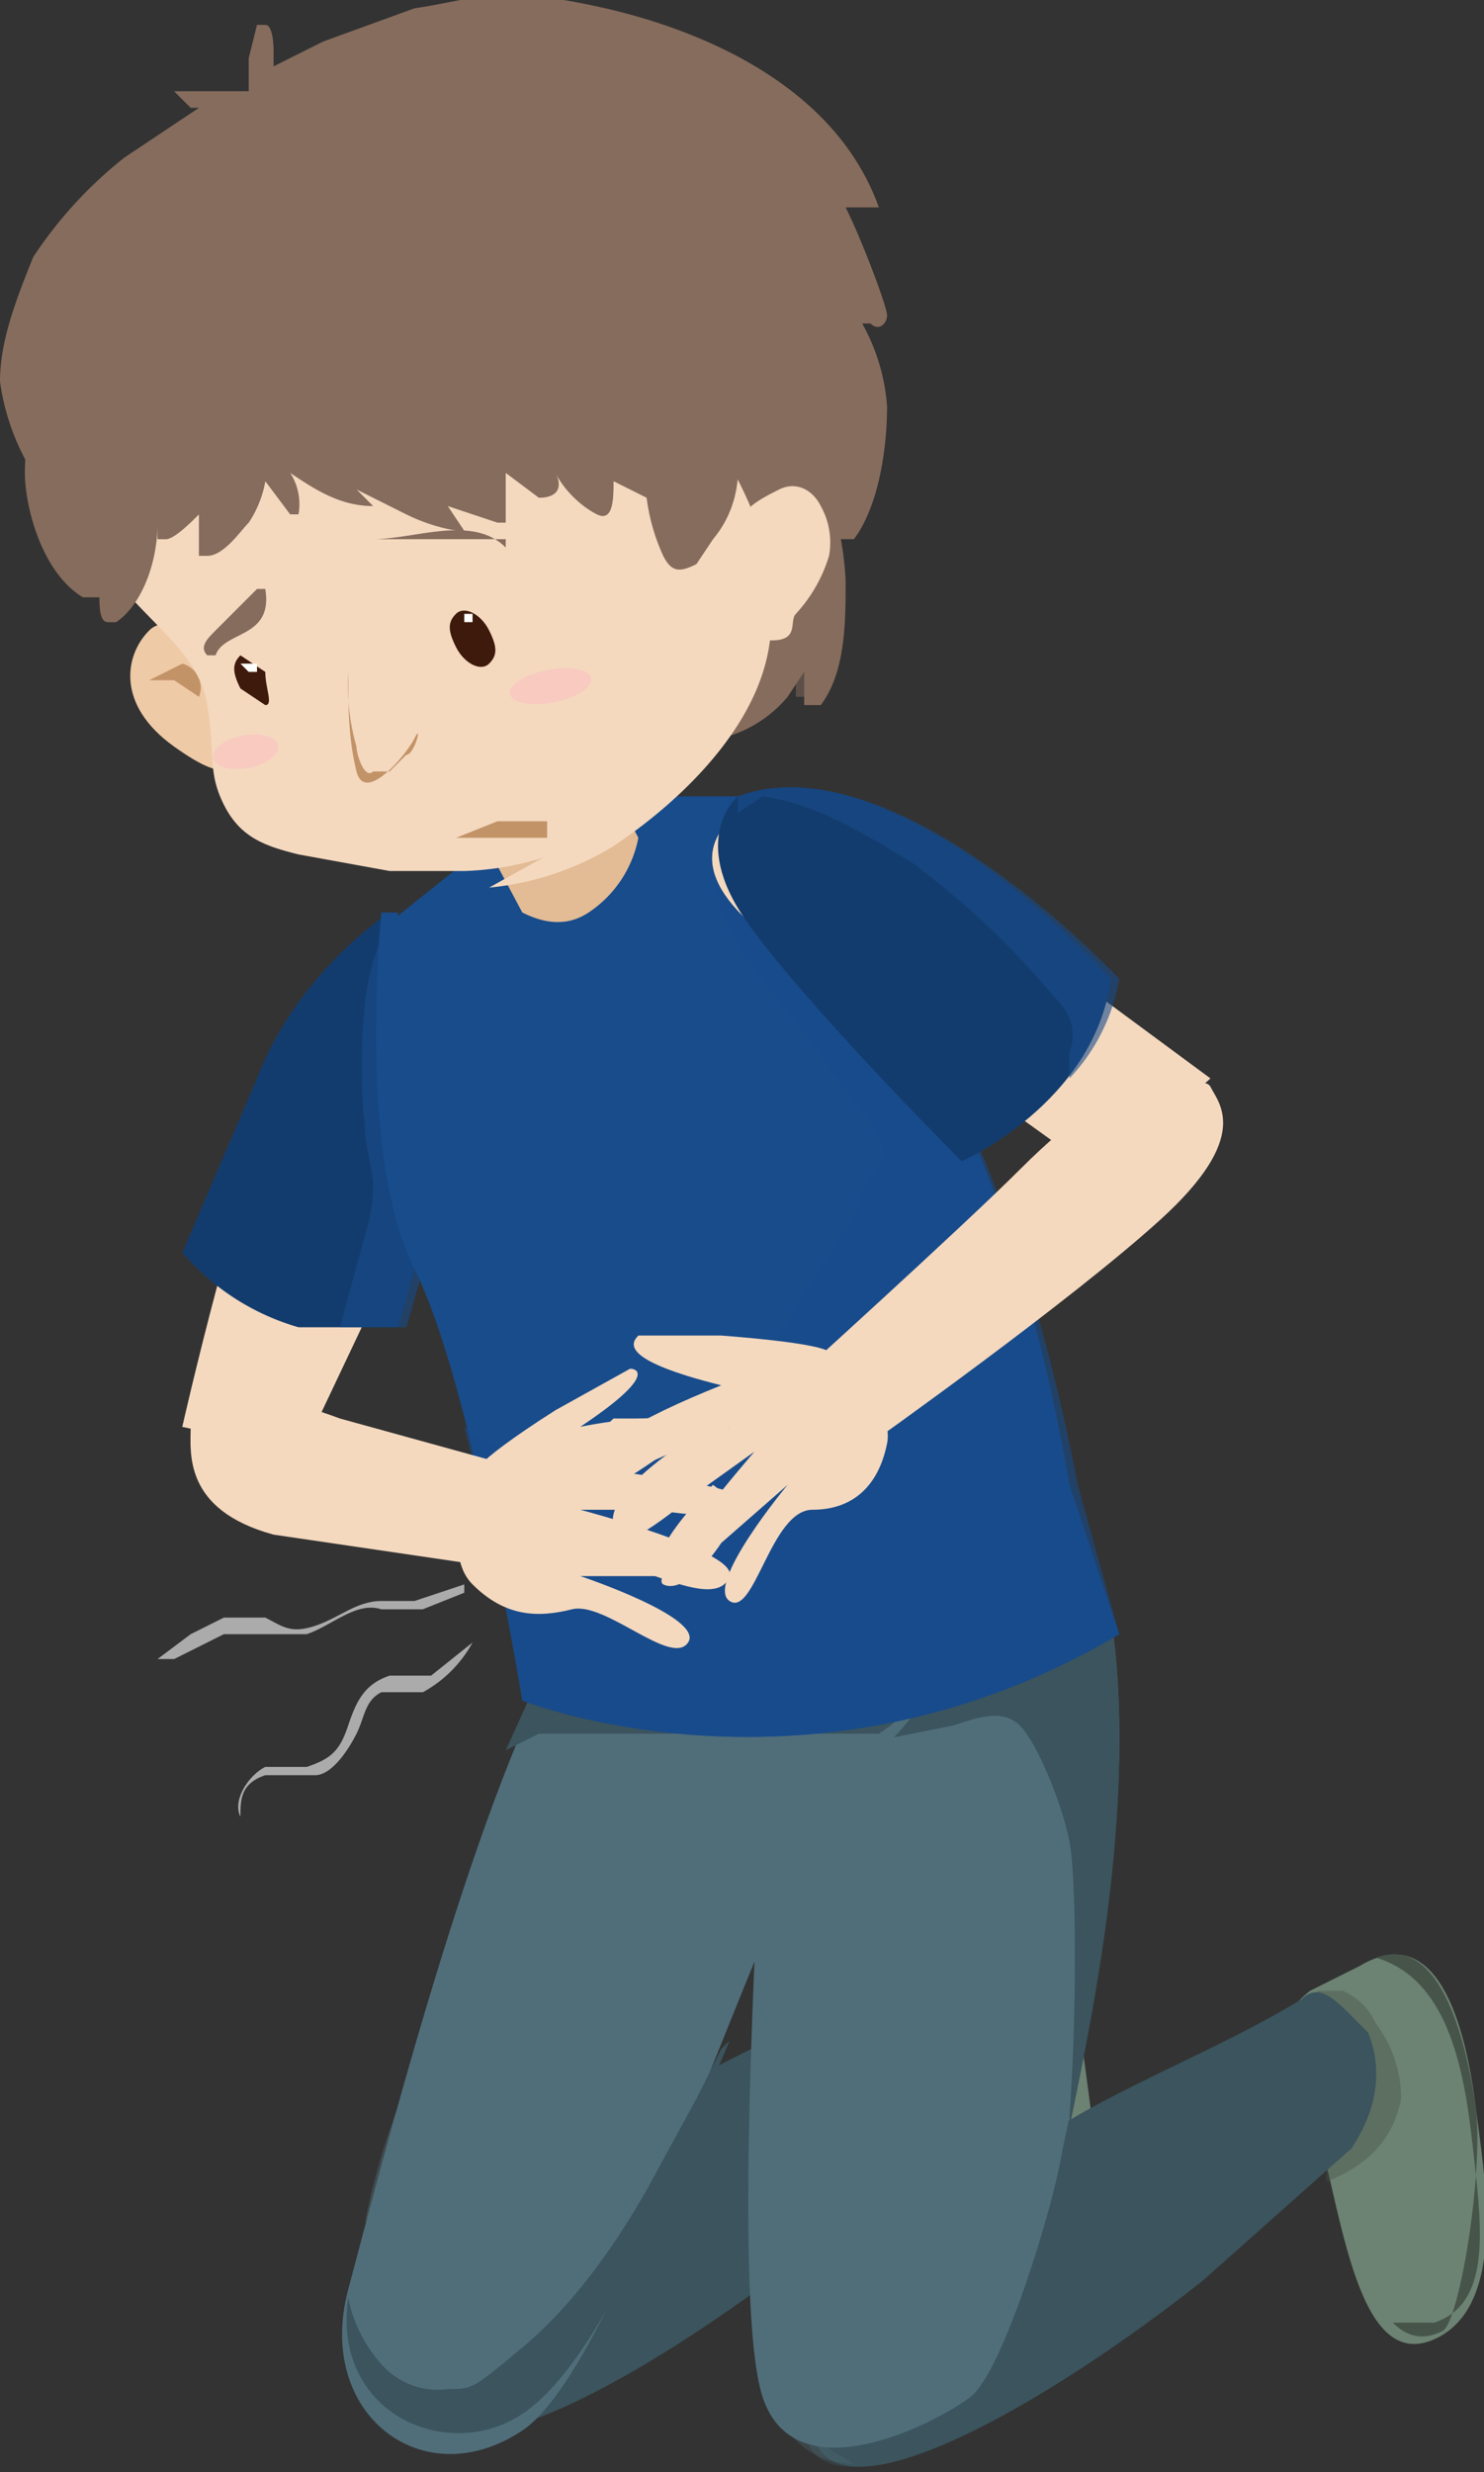 <svg xmlns="http://www.w3.org/2000/svg" viewBox="0 0 179 298"><rect x="0" y="0" width="179" height="298" fill="#333333" stroke="none"/><title>Asset 1</title><g style="isolation:isolate"><g id="Layer_2" data-name="Layer 2"><g id="Layer_1-2" data-name="Layer 1"><path d="M47,111s-6,4-12,17-13,44-13,44l14,3,18-38Z" fill="#f4d9bf"/><path d="M47,111s-6,4-12,17-13,44-13,44l14,3,18-38Z" fill="#f4d9bf" style="mix-blend-mode:multiply"/><path d="M48,112c-6,12-1,26-4,39a122,122,0,0,1-3,12c-1,2-1,5-4,5H29l-5,3,13,3,18-38Z" fill="#f4d9bf" style="mix-blend-mode:multiply"/><path d="M36,160H48l7-24-8-26s-11,7-16,20l-9,21A29,29,0,0,0,36,160Z" fill="#133c6e"/><path d="M47,111h0a28,28,0,0,0-3,10,79,79,0,0,0,0,15c0,2,1,5,1,7a20,20,0,0,1-1,6l-3,11h8l7-24Z" fill="#184c8b" opacity="0.6" style="mix-blend-mode:multiply"/><path d="M111,236c-5,4-2,6,1,17s5,29,14,25,6-20,5-28-4-23-14-17Z" fill="#6c8272"/><path d="M111,236l4-2,5,3a26,26,0,0,1,5,14c0,4,1,11-4,14s-6,0-8-2l-2-9C109,243,107,240,111,236Z" fill="#f2d7bd"/><path d="M116,239l2,2a13,13,0,0,1,1,5c0,3-1,6-3,9L98,271c-19,15-45,30-47,18,0,0,15-20,21-29s25-15,38-23C112,236,114,237,116,239Z" fill="#3b545d"/><g opacity="0.4" style="mix-blend-mode:multiply"><path d="M72,260l8-7c2,10-4,29-4,29s18-10,27-17l12-10,3-3v2L98,271c-19,15-45,30-47,18C51,289,66,269,72,260Z" fill="#3b545d"/></g><path d="M158,240c-5,4-2,6,1,17s5,29,14,25,6-20,5-28-4-23-14-17Z" fill="#6c8272"/><path d="M160,263c5-2,8-5,9-10a15,15,0,0,0-3-9c-1-2-2-3-4-4h-3c-5,4-2,6,1,17Z" fill="#46544a" opacity="0.4"/><path d="M178,254c-1-7-4-21-12-18,10,3,11,17,12,26s1,16-5,18h-5c2,2,4,2,6,1S179,262,178,254Z" fill="#46544a"/><path d="M163,243l2,2a13,13,0,0,1,1,5c0,3-1,6-3,9l-18,16c-19,15-45,30-47,18,0,0,15-20,21-29s25-15,38-23C159,239,161,241,163,243Z" fill="#3b545d"/><g opacity="0.4" style="mix-blend-mode:multiply"><path d="M119,264l8-7c0,3,0,5,0,8a81,81,0,0,1-1,10c0,3-1,5-2,8s7-8,10-13a54,54,0,0,1-6,13h0c4-1,7-3,10-5l10-7,4-3-8,7c-19,15-45,30-47,18C98,292,113,273,119,264Z" fill="#3b545d"/></g><path d="M134,195c4,26-5,59-6,65s-7,26-11,29-21,12-25,0,0-72,1-89Z" fill="#506e7a"/><g opacity="0.4" style="mix-blend-mode:screen"><path d="M97,245c-1,8,0,15,0,23s-1,16,1,23a179,179,0,0,0,1-25C98,259,98,252,97,245Z" fill="#506e7a"/></g><path d="M134,195l-41,6v10h7l15-3c3-1,6-2,8,0s5,9,6,14,1,29-1,43v-3C129,254,138,222,134,195Z" fill="#3b545d"/><g opacity="0.3" style="mix-blend-mode:multiply"><path d="M107,233l-6,2-5,2c-1,1-1,3-1,4s0,5,0,8,0,24,1,35,0,7,2,10l5,3c-4,0-8-2-10-8s-2-35-1-57Z" fill="#506e7a"/></g><path d="M66,202h47c-5,9-5,6-13,16s-25,67-37,75-25-2-21-17S56,222,66,202Z" fill="#506e7a"/><g style="mix-blend-mode:screen"><path d="M65,217H62c0,2-1,4-2,5l-6,15-6,17a87,87,0,0,0-4,14c4-8,6-17,9-26l5-13,3-7,2-3c1-1,0-2,0-3h0l7-3-5-3Z" fill="#506e7a" opacity="0.4"/></g><path d="M65,209h41c3-2,4-3,7-9H66l-5,11Z" fill="#3b545d"/><path d="M87,247l-3,6-6,11c-4,7-9,14-15,19s-6,5-9,5a9,9,0,0,1-8-3,17,17,0,0,1-4-8c-2,14,12,20,21,14s17-26,25-45Z" fill="#3b545d"/><g opacity="0.3" style="mix-blend-mode:multiply"><path d="M80,232H92l-5,13v-3a10,10,0,0,0,1-3C88,235,83,234,80,232Z" fill="#506e7a"/></g><path d="M91,96H77l-16,4L46,112s-3,27,4,41,13,52,13,52,35,14,72-8l-6-18C120,127,101,109,91,96Z" fill="#184c8b"/><path d="M47,130c0-6,1-13,1-20H46a147,147,0,0,0,0,27C47,136,47,133,47,130Z" fill="#184c8b" style="mix-blend-mode:screen"/><path d="M60,109c2,4,7,4,11,3s10-9,10-16H77l-16,4-3,3A12,12,0,0,0,60,109Z" fill="#184c8b" style="mix-blend-mode:multiply"/><path d="M130,179c-10-52-29-70-39-83H89a13,13,0,0,0-3,7c0,4,1,8,3,11s10,13,15,20,1,6,0,10-5,8-7,12l-8,13a16,16,0,0,1-7,6c-9,4-19,2-26-3,4,15,7,33,7,33s35,14,72-8Z" fill="#184c8b" opacity="0.6" style="mix-blend-mode:multiply"/><path d="M88,96a13,13,0,0,0-1,7c1,7,5,12,9,18l6,8c2,2,4,5,5,8a17,17,0,0,1,1,9,57,57,0,0,1-4,13,109,109,0,0,1-11,20c8-9,13-19,18-29h1c2,4,2,9,3,13s1,12,1,18a238,238,0,0,1-1,24l19-8-6-18c-10-52-29-70-39-83H88Z" fill="#184c8b" opacity="0.6" style="mix-blend-mode:multiply"/><path d="M78,196a24,24,0,0,0,12-3l-13-2-11-5-8-7,2,10,8,4Z" fill="#184c8b" opacity="0.6" style="mix-blend-mode:multiply"/><path d="M77,161H87c13,1,13,2,13,2s8,6,7,11-4,8-9,8-7,13-10,11,7-14,7-14l-8,7c-2,3-5,6-7,5s11-16,11-16l-7,5c-5,4-9,7-10,5s14-13,14-13l-9,4c-3,2-7,5-8,2s6-7,16-11C75,164,76,162,77,161Z" fill="#f4d9bf"/><path d="M84,171H74c-2,2-4,3-3,5s5,0,8-2Z" fill="#f4d9bf" style="mix-blend-mode:multiply"/><path d="M90,174H89l-4-2c-4,3-12,8-11,12s5-1,10-5Z" fill="#f4d9bf" style="mix-blend-mode:multiply"/><path d="M86,179c-4,4-8,9-6,11s5-2,7-5l3-3Z" fill="#f4d9bf" style="mix-blend-mode:multiply"/><path d="M145,131,104,99s-10-5-15-1-5,10,8,18l32,23C133,136,142,134,145,131Z" fill="#f4d9bf"/><path d="M145,131,104,99s-10-5-15-1-5,10,8,18l32,23C133,136,142,134,145,131Z" fill="#f4d9bf" style="mix-blend-mode:multiply"/><path d="M104,99s-10-5-15-1v2c3-3,10,0,13,2s14,9,21,14l9,7c3,2,5,4,7,7h0c-4,2-8,4-11,7h2c5-2,13-4,16-7Z" fill="#f4d9bf" style="mix-blend-mode:multiply"/><path d="M71,110a14,14,0,0,0,6-9L67,82l-4,3s-5,3-8,10l8,15C65,111,68,112,71,110Z" fill="#e3bb94"/><path d="M133,133s-3,1-10,8-28,26-28,26l10,7s24-17,35-27,7-14,6-16S133,133,133,133Z" fill="#f4d9bf"/><path d="M76,165l-9,5c-11,7-10,8-10,8s-4,9,0,13,8,4,12,3,12,7,14,4-13-8-13-8H79c3,1,8,3,9,0s-18-8-18-8h9c6,1,11,1,11-1s-19-4-19-4l10-2c3,0,9,0,8-2s-9-3-19-1C79,166,77,165,76,165Z" fill="#f4d9bf"/><path d="M31,169s2-1,10,2l29,8-3,11-34-5c-11-3-10-10-10-13S31,169,31,169Z" fill="#f4d9bf"/><path d="M57,198l-5,4H47c-3,1-4,3-5,6s-2,4-5,5H32c-2,1-4,4-3,6h0c0-2,0-4,3-5h6c2,0,4-3,5-5s1-4,3-5h5a15,15,0,0,0,6-6Z" fill="#ababab"/><path d="M56,191l-6,2H46c-3,0-5,2-8,3s-4,0-6-1H27l-4,2-4,3h2l6-3H37c3-1,6-4,9-3h5l5-2S56,191,56,191Z" fill="#ababab"/><path d="M105,25h1C101,11,86,4,73,1S57,0,50,1L39,5,33,8h0V6s0-3-1-3H31L30,7v4H21l2,2h1l-9,6A51,51,0,0,0,4,31C2,36,0,41,0,46A28,28,0,0,0,7,61l3,3c3,1,7-4,9-6S35,47,45,44l16-3c4,2,9,5,12,9s5,11,6,17,0,11,0,17,0,4,1,5h0a15,15,0,0,0,15-5l2-3v4h2c3-4,3-10,3-15a38,38,0,0,0-1-7v2h2c3-4,4-11,4-16a24,24,0,0,0-3-10h1c1,1,2,0,2-1s-3-9-5-13Z" fill="#866c5d"/><path d="M105,25h1C101,11,86,4,73,1H70c9,3,16,9,20,18H89l-3-2,5,5c4,5,7,10,8,17H97l-6-6a16,16,0,0,1,2,12H93c-2-4-4-8-9-10s6,15,2,21H85c-2-3-3-8-5-11a24,24,0,0,0-8-7c2,4,7,13,3,16a39,39,0,0,1,3,12c0,6,0,11,0,17s0,4,1,5h0a15,15,0,0,0,15-5l2-3v4h2c3-4,3-10,3-15a38,38,0,0,0-1-7v2h2c3-4,4-11,4-16a24,24,0,0,0-3-10h1c1,1,2,0,2-1s-3-9-5-13Z" fill="#866c5d" opacity="0.5" style="mix-blend-mode:multiply"/><path d="M9,46c-3,3-4,7-6,11l3,4a40,40,0,0,1,1-7Z" fill="#91600a" style="mix-blend-mode:multiply"/><path d="M17,51a52,52,0,0,1-4,12l4-3a15,15,0,0,1,0-6Z" fill="#91600a" style="mix-blend-mode:multiply"/><path d="M24,55h2a18,18,0,0,1-1-5A36,36,0,0,1,24,55Z" fill="#91600a" style="mix-blend-mode:multiply"/><path d="M18,76c-3,3-4,9,3,14s8,3,9-3l-3-7S21,73,18,76Z" fill="#efcaa6"/><path d="M22,80l-4,2h3l3,2h0A3,3,0,0,0,22,80Z" fill="#c39368"/><path d="M63,42H62l-2-2Z" fill="#ae9f00" opacity="0.5" style="mix-blend-mode:multiply"/><path d="M87,54S78,30,43,39C24,43,15,47,9,50s0,14,5,20,10,9,11,15,0,8,2,12,5,5,9,6l11,2H56a35,35,0,0,0,17-5c9-6,19-16,19-27S90,60,87,54Z" fill="#f4d9bf"/><path d="M87,54S78,32,47,38h0l12,5A48,48,0,0,1,78,59c4,6,9,15,7,23a23,23,0,0,1-6,11l-11,9-9,5a35,35,0,0,0,15-5c9-6,19-16,19-27S90,60,87,54Z" fill="#f4d9bf" style="mix-blend-mode:multiply"/><path d="M49,95a6,6,0,0,0,1-3l-5,4C46,97,48,96,49,95Z" fill="#f4d9bf" style="mix-blend-mode:multiply"/><path d="M56,82l5-2h5C63,79,59,79,56,82Z" fill="#f4d9bf" style="mix-blend-mode:multiply"/><path d="M29,87H39C36,84,32,84,29,87Z" fill="#f4d9bf" style="mix-blend-mode:multiply"/><ellipse cx="67" cy="82" rx="5" ry="2" transform="translate(-15 15) rotate(-11)" fill="#f9cbc0"/><ellipse cx="30" cy="90" rx="4" ry="2" transform="translate(-17 8) rotate(-11)" fill="#f9cbc0"/><path d="M10,72h2c0,1,0,3,1,3h1c3-2,5-7,5-12v2h1c1,0,3-2,4-3v5h1c2,0,4-3,5-4a13,13,0,0,0,2-5l3,4h1a7,7,0,0,0-1-5c3,2,6,4,10,4h0l-2-2,6,3c2,1,5,2,7,2h0l-2-3,6,2h1V57l4,3c2,0,3-1,2-3h0c1,2,3,4,5,5s2-2,2-4h0l4,2a24,24,0,0,0,2,7c1,2,2,2,4,1l2-3c5-6,3-14,0-20A30,30,0,0,0,69,31c-11-3-23-2-33,0a50,50,0,0,0-15,6L10,44H9c-5,1-6,9-6,13S5,69,10,72Z" fill="#866c5d"/><path d="M88,44c1,4,1,9-1,13H85c-2-3-3-8-5-11a24,24,0,0,0-8-7c2,5,8,14,2,17S63,50,60,45s3,6,1,8-6-3-8-5,2,6-1,7-6-1-8-3-5-4-7-7,2,4,2,6H37c-3-2-4-4-6-7s1,5,0,8-2,3-4,2-3-4-3-7-1,11-6,13H17c-1-2-1-4-1-7V51a50,50,0,0,1-4,13c-1,2-4,5-5,2S7,58,7,55l2-9c-3,3-4,7-6,11H4c0,5,1,12,6,15h2c0,1,0,3,1,3h1c3-2,5-7,5-12v2h1c1,0,3-2,4-3v5h1c2,0,4-3,5-4a13,13,0,0,0,2-5l3,4h1a7,7,0,0,0-1-5c3,2,6,4,10,4h0l-2-2,6,3c2,1,5,2,7,2h0l-2-3,6,2h1V57l4,3c2,0,3-1,2-3h0c1,2,3,4,5,5s2-2,2-4h0l4,2a24,24,0,0,0,2,7c1,2,2,2,4,1l2-3c5-6,3-14,0-20Z" fill="#866c5d" opacity="0.5" style="mix-blend-mode:multiply"/><path d="M55,78c1,2,3,3,4,2s1-2,0-4-3-3-4-2S54,76,55,78Z" fill="#3d1a0b"/><path d="M56,75h1s0-1,0-1H56S56,75,56,75Z" fill="#fff"/><path d="M29,83l3,2c1,0,0-2,0-4l-3-2C28,80,28,81,29,83Z" fill="#3d1a0b"/><path d="M30,81h1s0-1,0-1H29S29,80,30,81Z" fill="#fff"/><path d="M99,61c-1-2-3-3-5-2s-4,2-5,4v2h0c-1,3-4,11,2,12s4-2,5-3a18,18,0,0,0,4-7A9,9,0,0,0,99,61Z" fill="#f4d9bf"/><path d="M94,63c-4,2-6,8-5,13h2c2,0,4-2,5-3a18,18,0,0,0,4-7h0C98,63,97,62,94,63Z" fill="#f4d9bf" style="mix-blend-mode:multiply"/><path d="M95,63c-1,0-3,1-3,2s-3,6-1,9h0V71h2V68h0l-2,2H90a8,8,0,0,1,1-4c1-2,5-5,5-1h0C97,64,97,63,95,63Z" fill="#f4d9bf" style="mix-blend-mode:multiply"/><path d="M31,71l-5,5c-1,1-2,2-1,3h1c1-3,7-2,6-8Z" fill="#866c5d"/><path d="M61,66h0c-4-4-11-1-16-1H61Z" fill="#866c5d"/><path d="M49,91l-2,2H45c-1,1-2-2-2-3a27,27,0,0,1-1-9h0c0,4,0,8,1,12s6-2,7-4S50,91,49,91Z" fill="#c39368"/><path d="M66,101H55l5-2h6Z" fill="#c39368"/><path d="M89,96s-6,5,1,15,26,29,26,29,16-7,18-22C134,118,108,89,89,96Z" fill="#133c6e"/><path d="M92,96c7,1,13,5,18,8a99,99,0,0,1,17,16c2,2,3,4,2,7v3a23,23,0,0,0,6-12S108,89,89,96v2Z" fill="#184c8b" opacity="0.6" style="mix-blend-mode:multiply"/></g></g></g></svg>